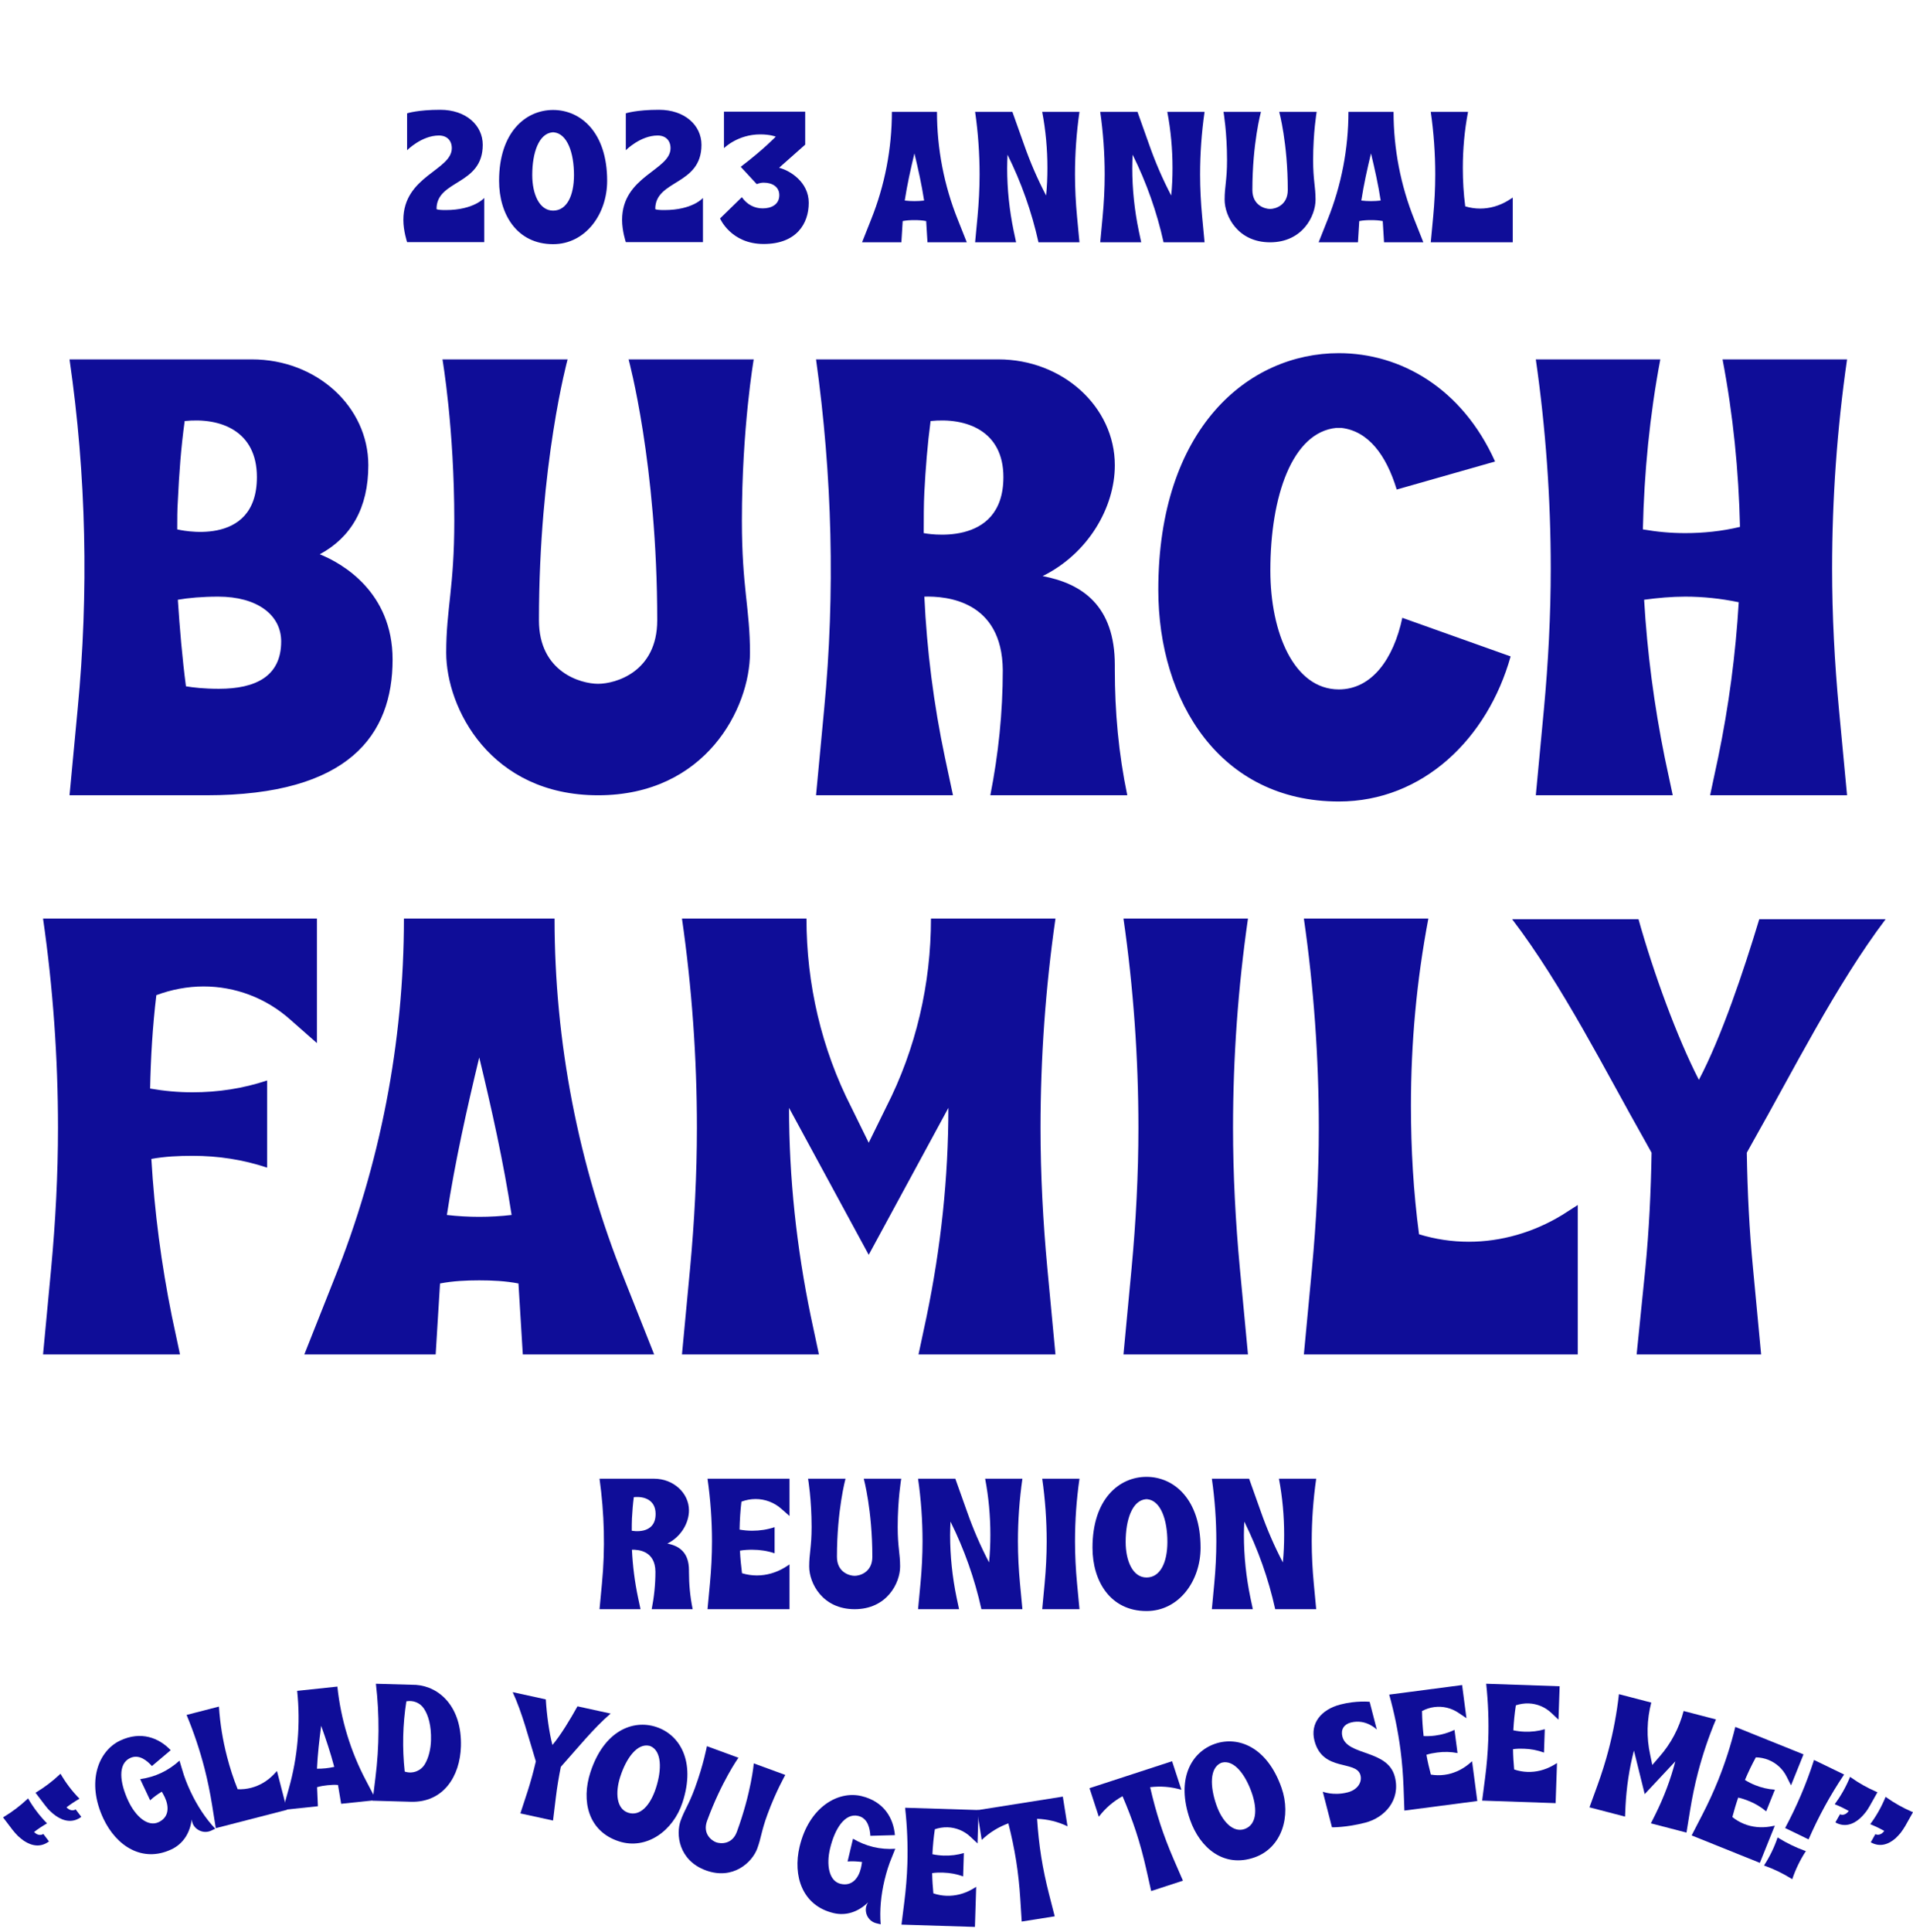<svg width="308" height="311" viewBox="0 0 308 311" fill="none" xmlns="http://www.w3.org/2000/svg">
<path d="M77.963 38.97V31.86C77.963 31.86 76.313 33.81 71.753 33.81C70.253 33.81 70.283 33.63 70.283 33.63C70.283 28.89 77.723 29.88 77.723 23.31C77.723 20.16 75.023 17.67 70.883 17.67C67.223 17.67 65.543 18.24 65.543 18.24V24.18C65.543 24.18 67.883 21.81 70.673 21.81C71.933 21.81 72.743 22.59 72.743 23.85C72.743 27.42 64.943 28.32 64.943 35.4C64.943 37.17 65.543 38.97 65.543 38.97H77.963ZM89.054 39.3C94.244 39.3 97.754 34.5 97.754 29.1C97.754 21.3 93.494 17.7 89.054 17.7C84.614 17.7 80.354 21.3 80.354 29.1C80.354 34.5 83.234 39.3 89.054 39.3ZM89.054 33.9C86.834 33.9 85.694 31.23 85.694 28.17C85.694 24.6 86.744 21.51 88.934 21.3H89.174C91.334 21.51 92.414 24.6 92.414 28.17C92.414 31.47 91.274 33.9 89.054 33.9ZM113.179 38.97V31.86C113.179 31.86 111.529 33.81 106.969 33.81C105.469 33.81 105.499 33.63 105.499 33.63C105.499 28.89 112.939 29.88 112.939 23.31C112.939 20.16 110.239 17.67 106.099 17.67C102.439 17.67 100.759 18.24 100.759 18.24V24.18C100.759 24.18 103.099 21.81 105.889 21.81C107.149 21.81 107.959 22.59 107.959 23.85C107.959 27.42 100.159 28.32 100.159 35.4C100.159 37.17 100.759 38.97 100.759 38.97H113.179ZM122.95 39.27C128.26 39.27 130.21 35.97 130.21 32.64C130.21 29.31 127.21 27.45 125.44 27L129.64 23.28V17.97H116.56V23.85C116.56 23.85 118.75 21.63 122.41 21.63C124 21.63 124.9 21.99 124.9 21.99C124.9 21.99 123.04 23.97 119.26 26.85L121.84 29.64C121.84 29.64 122.32 29.4 122.95 29.4C124.3 29.4 125.47 30.03 125.47 31.41C125.47 32.97 124.12 33.54 122.8 33.54C121.51 33.54 120.31 32.97 119.44 31.74L115.93 35.16C115.93 35.16 117.67 39.27 122.95 39.27ZM138.796 39H145.126L145.336 35.58C145.966 35.46 146.596 35.43 147.226 35.43C147.856 35.43 148.486 35.46 149.116 35.58L149.326 39H155.656L154.216 35.37C151.996 29.85 150.856 23.94 150.856 18H143.596C143.596 23.94 142.456 29.85 140.236 35.37L138.796 39ZM147.226 32.37C146.716 32.37 146.176 32.34 145.666 32.28C146.056 29.73 146.626 27.18 147.226 24.69C147.826 27.18 148.396 29.73 148.786 32.28C148.276 32.34 147.736 32.37 147.226 32.37ZM156.997 39H163.597L163.207 37.17C162.517 33.84 162.157 30.45 162.157 27.06C162.157 26.34 162.187 25.62 162.217 24.9C164.437 29.37 166.117 34.11 167.197 39H173.797L173.407 34.86C173.197 32.61 173.077 30.33 173.077 28.08C173.077 24.72 173.317 21.33 173.797 18H167.797C168.367 21 168.637 24 168.637 27.03C168.637 28.5 168.577 30 168.427 31.47C167.047 28.83 165.877 26.13 164.887 23.31L162.997 18H156.997C157.477 21.33 157.717 24.72 157.717 28.08C157.717 30.33 157.597 32.61 157.387 34.86L156.997 39ZM177.139 39H183.739L183.349 37.17C182.659 33.84 182.299 30.45 182.299 27.06C182.299 26.34 182.329 25.62 182.359 24.9C184.579 29.37 186.259 34.11 187.339 39H193.939L193.549 34.86C193.339 32.61 193.219 30.33 193.219 28.08C193.219 24.72 193.459 21.33 193.939 18H187.939C188.509 21 188.779 24 188.779 27.03C188.779 28.5 188.719 30 188.569 31.47C187.189 28.83 186.019 26.13 185.029 23.31L183.139 18H177.139C177.619 21.33 177.859 24.72 177.859 28.08C177.859 30.33 177.739 32.61 177.529 34.86L177.139 39ZM204.488 39C209.678 39 211.808 34.8 211.808 32.13C211.808 30 211.418 29.01 211.418 25.77C211.418 21.3 211.988 18 211.988 18H205.958C205.958 18 207.338 23.04 207.338 30.57C207.338 33.06 205.328 33.63 204.488 33.63C203.648 33.63 201.638 33.06 201.638 30.57C201.638 23.04 203.018 18 203.018 18H196.988C196.988 18 197.558 21.3 197.558 25.77C197.558 29.01 197.168 30 197.168 32.13C197.168 34.8 199.298 39 204.488 39ZM212.305 39H218.635L218.845 35.58C219.475 35.46 220.105 35.43 220.735 35.43C221.365 35.43 221.995 35.46 222.625 35.58L222.835 39H229.165L227.725 35.37C225.505 29.85 224.365 23.94 224.365 18H217.105C217.105 23.94 215.965 29.85 213.745 35.37L212.305 39ZM220.735 32.37C220.225 32.37 219.685 32.34 219.175 32.28C219.565 29.73 220.135 27.18 220.735 24.69C221.335 27.18 221.905 29.73 222.295 32.28C221.785 32.34 221.245 32.37 220.735 32.37ZM230.359 39H243.559V31.8L242.809 32.28C241.429 33.12 239.869 33.57 238.309 33.57C237.499 33.57 236.689 33.45 235.909 33.21C235.639 31.17 235.519 29.1 235.519 27.03C235.519 24 235.789 21 236.359 18H230.359C230.839 21.33 231.079 24.72 231.079 28.08C231.079 30.33 230.959 32.61 230.749 34.86L230.359 39Z" fill="#0F0D98"/>
<path d="M11.195 128H33.244C56.195 128 63.21 118.278 63.21 106.152C63.21 95.227 54.992 90.617 51.484 89.214C56.495 86.508 59.302 81.798 59.302 74.882C59.302 65.461 50.983 57.844 40.56 57.844H11.195C13.901 76.486 14.302 95.428 12.498 114.169L11.195 128ZM28.534 85.205C28.534 83.602 28.534 81.998 28.634 80.595C28.834 76.285 29.135 72.076 29.736 67.766C35.549 67.165 41.362 69.37 41.362 76.787C41.362 88.412 28.534 85.205 28.534 85.205ZM35.248 110.862C32.843 110.862 31.139 110.662 29.937 110.461C29.335 105.851 28.934 101.14 28.634 96.53C30.338 96.23 32.542 96.029 35.148 96.029C41.362 96.029 45.271 98.936 45.271 103.245C45.271 108.858 41.162 110.862 35.248 110.862ZM96.295 128C113.634 128 120.75 113.969 120.75 105.049C120.75 97.933 119.447 94.626 119.447 83.802C119.447 68.869 121.351 57.844 121.351 57.844H101.206C101.206 57.844 105.817 74.682 105.817 99.838C105.817 108.156 99.102 110.06 96.295 110.06C93.489 110.06 86.774 108.156 86.774 99.838C86.774 74.682 91.385 57.844 91.385 57.844H71.24C71.24 57.844 73.144 68.869 73.144 83.802C73.144 94.626 71.841 97.933 71.841 105.049C71.841 113.969 78.957 128 96.295 128ZM131.385 128H153.434L152.131 121.886C150.327 113.368 149.224 104.648 148.824 96.029C152.331 95.929 161.351 96.63 161.452 107.855C161.452 114.67 160.75 121.385 159.447 128H181.496C180.093 121.285 179.492 114.57 179.492 107.755V107.054C179.492 97.432 174.18 93.924 167.866 92.722C175.182 89.114 179.492 81.697 179.492 74.882C179.492 65.461 171.073 57.844 160.75 57.844H131.385C133.991 76.486 134.492 95.428 132.688 114.169L131.385 128ZM148.723 85.806C148.723 83.401 148.723 81.196 148.824 79.192C149.024 75.383 149.325 71.575 149.826 67.766C155.639 67.165 161.552 69.37 161.552 76.787C161.552 88.412 148.723 85.806 148.723 85.806ZM215.556 129.002C229.086 129.002 239.509 118.88 243.217 105.65L225.778 99.437C224.375 106.051 220.868 110.962 215.556 110.962C208.34 110.962 204.531 101.842 204.531 91.82C204.531 79.893 208.039 69.57 215.155 68.869H215.957C220.266 69.37 223.173 73.178 224.876 78.791L240.712 74.281C235.4 62.455 225.478 56.842 215.556 56.842C201.024 56.842 186.491 68.869 186.491 94.927C186.491 112.967 196.514 129.002 215.556 129.002ZM247.271 128H269.319L268.017 121.886C266.313 113.468 265.21 105.049 264.709 96.53C266.914 96.23 269.119 96.029 271.324 96.029C274.23 96.029 277.037 96.33 279.943 96.931C279.442 105.35 278.339 113.668 276.636 121.886L275.333 128H297.382L296.079 114.169C295.377 106.653 294.976 99.036 294.976 91.519C294.976 80.294 295.778 68.969 297.382 57.844H277.337C279.041 66.764 279.943 75.784 280.143 84.804C277.237 85.506 274.23 85.806 271.324 85.806C269.019 85.806 266.814 85.606 264.509 85.205C264.709 76.085 265.611 66.865 267.315 57.844H247.271C248.874 68.969 249.676 80.294 249.676 91.519C249.676 99.036 249.275 106.653 248.573 114.169L247.271 128ZM6.931 218H28.98L27.677 211.886C25.974 203.468 24.871 195.049 24.37 186.53C26.575 186.129 28.78 186.029 30.985 186.029C35.094 186.029 39.103 186.63 43.011 187.933V173.902C39.103 175.205 35.094 175.807 30.985 175.807C28.68 175.807 26.475 175.606 24.17 175.205C24.27 170.194 24.57 165.183 25.172 160.172C27.577 159.27 30.183 158.769 32.789 158.769C37.8 158.769 42.811 160.573 46.82 164.181L51.029 167.889V147.845H6.931C8.535 158.969 9.337 170.294 9.337 181.519C9.337 189.036 8.936 196.653 8.234 204.169L6.931 218ZM48.997 218H70.144L70.846 206.575C72.95 206.174 75.055 206.074 77.16 206.074C79.264 206.074 81.369 206.174 83.474 206.575L84.175 218H105.322L100.511 205.873C93.095 187.432 89.287 167.689 89.287 147.845H65.033C65.033 167.689 61.224 187.432 53.808 205.873L48.997 218ZM77.16 195.851C75.456 195.851 73.652 195.751 71.948 195.55C73.251 187.031 75.155 178.513 77.16 170.194C79.164 178.513 81.068 187.031 82.371 195.55C80.667 195.751 78.863 195.851 77.16 195.851ZM109.8 218H131.849L130.546 211.886C128.241 200.762 127.038 189.537 127.038 178.312L139.867 201.964L152.695 178.312C152.695 189.537 151.492 200.762 149.187 211.886L147.884 218H169.933L168.63 204.169C167.929 196.653 167.528 189.036 167.528 181.519C167.528 170.294 168.33 158.969 169.933 147.845H149.889C149.889 158.368 147.483 168.791 142.673 178.212L139.867 183.924L137.06 178.212C132.25 168.791 129.844 158.368 129.844 147.845H109.8C111.404 158.969 112.205 170.294 112.205 181.519C112.205 189.036 111.804 196.653 111.103 204.169L109.8 218ZM180.883 218H200.928L199.625 204.169C198.923 196.653 198.522 189.036 198.522 181.519C198.522 170.294 199.324 158.969 200.928 147.845H180.883C182.487 158.969 183.289 170.294 183.289 181.519C183.289 189.036 182.888 196.653 182.186 204.169L180.883 218ZM209.928 218H254.026V193.947L251.52 195.55C246.91 198.356 241.698 199.86 236.487 199.86C233.781 199.86 231.075 199.459 228.469 198.657C227.567 191.842 227.166 184.927 227.166 178.011C227.166 167.889 228.068 157.867 229.972 147.845H209.928C211.532 158.969 212.333 170.294 212.333 181.519C212.333 189.036 211.933 196.653 211.231 204.169L209.928 218ZM263.504 218H283.548L282.245 204.169C281.644 197.956 281.343 191.742 281.243 185.528L282.245 183.724C288.559 172.599 295.575 158.568 303.593 147.945H283.248C280.742 156.263 277.134 166.987 273.526 173.802C270.018 166.987 266.21 156.564 263.804 147.945H243.459C251.577 158.568 258.593 172.599 264.907 183.724L265.909 185.528C265.809 191.742 265.508 197.956 264.907 204.169L263.504 218Z" fill="#0F0D98"/>
<path d="M96.526 259H103.126L102.736 257.17C102.196 254.62 101.866 252.01 101.746 249.43C102.796 249.4 105.496 249.61 105.526 252.97C105.526 255.01 105.316 257.02 104.926 259H111.526C111.106 256.99 110.926 254.98 110.926 252.94V252.73C110.926 249.85 109.336 248.8 107.446 248.44C109.636 247.36 110.926 245.14 110.926 243.1C110.926 240.28 108.406 238 105.316 238H96.526C97.306 243.58 97.456 249.25 96.916 254.86L96.526 259ZM101.716 246.37C101.716 245.65 101.716 244.99 101.746 244.39C101.806 243.25 101.896 242.11 102.046 240.97C103.786 240.79 105.556 241.45 105.556 243.67C105.556 247.15 101.716 246.37 101.716 246.37ZM113.914 259H127.114V251.8L126.364 252.28C124.984 253.12 123.424 253.57 121.864 253.57C121.054 253.57 120.244 253.45 119.464 253.21C119.314 252.01 119.194 250.81 119.134 249.58C119.794 249.46 120.454 249.43 121.114 249.43C122.344 249.43 123.544 249.61 124.714 250V245.8C123.544 246.19 122.344 246.37 121.114 246.37C120.424 246.37 119.764 246.31 119.074 246.19C119.104 244.69 119.194 243.19 119.374 241.69C120.094 241.42 120.874 241.27 121.654 241.27C123.154 241.27 124.654 241.81 125.854 242.89L127.114 244V238H113.914C114.394 241.33 114.634 244.72 114.634 248.08C114.634 250.33 114.514 252.61 114.304 254.86L113.914 259ZM137.601 259C142.791 259 144.921 254.8 144.921 252.13C144.921 250 144.531 249.01 144.531 245.77C144.531 241.3 145.101 238 145.101 238H139.071C139.071 238 140.451 243.04 140.451 250.57C140.451 253.06 138.441 253.63 137.601 253.63C136.761 253.63 134.751 253.06 134.751 250.57C134.751 243.04 136.131 238 136.131 238H130.101C130.101 238 130.671 241.3 130.671 245.77C130.671 249.01 130.281 250 130.281 252.13C130.281 254.8 132.411 259 137.601 259ZM147.812 259H154.412L154.022 257.17C153.332 253.84 152.972 250.45 152.972 247.06C152.972 246.34 153.002 245.62 153.032 244.9C155.252 249.37 156.932 254.11 158.012 259H164.612L164.222 254.86C164.012 252.61 163.892 250.33 163.892 248.08C163.892 244.72 164.132 241.33 164.612 238H158.612C159.182 241 159.452 244 159.452 247.03C159.452 248.5 159.392 250 159.242 251.47C157.862 248.83 156.692 246.13 155.702 243.31L153.812 238H147.812C148.292 241.33 148.532 244.72 148.532 248.08C148.532 250.33 148.412 252.61 148.202 254.86L147.812 259ZM167.8 259H173.8L173.41 254.86C173.2 252.61 173.08 250.33 173.08 248.08C173.08 244.72 173.32 241.33 173.8 238H167.8C168.28 241.33 168.52 244.72 168.52 248.08C168.52 250.33 168.4 252.61 168.19 254.86L167.8 259ZM184.595 259.3C189.785 259.3 193.295 254.5 193.295 249.1C193.295 241.3 189.005 237.7 184.595 237.7C180.155 237.7 175.895 241.3 175.895 249.1C175.895 254.5 178.775 259.3 184.595 259.3ZM184.595 253.9C182.375 253.9 181.235 251.23 181.235 248.17C181.235 244.6 182.285 241.51 184.475 241.3H184.715C186.875 241.51 187.955 244.6 187.955 248.17C187.955 251.47 186.815 253.9 184.595 253.9ZM195.113 259H201.713L201.323 257.17C200.633 253.84 200.273 250.45 200.273 247.06C200.273 246.34 200.303 245.62 200.333 244.9C202.553 249.37 204.233 254.11 205.313 259H211.913L211.523 254.86C211.313 252.61 211.193 250.33 211.193 248.08C211.193 244.72 211.433 241.33 211.913 238H205.913C206.483 241 206.753 244 206.753 247.03C206.753 248.5 206.693 250 206.543 251.47C205.163 248.83 203.993 246.13 203.003 243.31L201.113 238H195.113C195.593 241.33 195.833 244.72 195.833 248.08C195.833 250.33 195.713 252.61 195.503 254.86L195.113 259Z" fill="#0F0D98"/>
<g clip-path="url(#clip0_68_5)">
<path d="M0.675 292.397C1.994 291.598 3.236 290.654 4.381 289.583L4.514 289.447C4.933 290.177 5.411 290.894 5.915 291.558C6.419 292.221 6.983 292.875 7.573 293.473C6.844 293.892 6.147 294.353 5.483 294.857C6.29 295.696 6.975 295.176 6.975 295.176L7.886 296.375C6.558 297.384 5.115 297.129 3.814 296.26C3.517 296.047 3.224 295.796 2.932 295.545C2.629 295.235 2.293 294.882 2.017 294.518L0.488 292.505L0.675 292.397ZM5.88 288.445C7.22 287.63 8.462 286.687 9.585 285.63L9.74 285.48C10.159 286.208 10.637 286.926 11.141 287.59C11.645 288.254 12.209 288.906 12.799 289.505C12.069 289.923 11.373 290.385 10.709 290.889C11.516 291.729 12.18 291.224 12.18 291.224L13.091 292.423C11.784 293.415 10.32 293.176 9.04 292.292C8.743 292.078 8.429 291.844 8.158 291.577C7.834 291.283 7.519 290.914 7.243 290.549L5.714 288.537L5.88 288.445Z" fill="#0F0D98"/>
<path d="M16.649 292.711C13.875 286.826 15.82 281.808 19.348 280.146C22.706 278.565 25.59 279.703 27.481 281.695L24.462 284.247C23.722 283.436 22.427 282.262 20.943 282.961C18.948 283.901 19.262 286.903 20.672 289.895C21.819 292.327 23.786 294.105 25.538 293.279C27.29 292.454 27.21 290.709 26.522 289.25C26.396 288.982 26.223 288.678 26.049 288.373C25.403 288.766 24.755 289.22 24.177 289.761L22.572 286.355C23.742 286.19 24.893 285.856 25.964 285.352C27.034 284.847 28.024 284.173 28.897 283.376L29.321 284.781C29.665 286.015 30.143 287.218 30.705 288.409C31.759 290.647 33.118 292.711 34.656 294.335L34.024 294.633C32.856 295.183 31.546 294.611 31.053 293.565C30.95 293.346 30.896 293.104 30.866 292.851C30.586 295.033 29.475 296.775 27.601 297.658C22.906 299.869 18.712 297.09 16.649 292.711Z" fill="#0F0D98"/>
<path d="M34.155 290.565C33.834 288.565 33.428 286.56 32.924 284.607C32.171 281.69 31.204 278.802 30.042 276.019L35.251 274.676C35.428 277.408 35.865 280.072 36.543 282.702C37.007 284.498 37.574 286.267 38.265 287.978C38.996 288.011 39.726 287.935 40.429 287.753C41.784 287.404 43.038 286.665 44.047 285.627L44.591 285.042L46.203 291.29L34.743 294.245L34.155 290.565Z" fill="#0F0D98"/>
<path d="M46.482 287.94C47.943 282.812 48.403 277.437 47.845 272.143L54.318 271.46C54.876 276.754 56.448 281.915 58.946 286.626L60.571 289.726L54.928 290.321L54.419 287.293C53.846 287.245 53.282 287.278 52.72 287.337C52.158 287.396 51.599 287.482 51.049 287.648L51.183 290.716L45.54 291.31L46.482 287.94ZM53.815 284.382C53.227 282.146 52.479 279.928 51.71 277.765C51.409 280.04 51.141 282.367 51.033 284.676C51.493 284.681 51.978 284.657 52.432 284.61C52.887 284.561 53.366 284.484 53.815 284.382Z" fill="#0F0D98"/>
<path d="M60.447 286.123C61.073 281.109 61.11 276.024 60.525 271.03L60.525 271.002L66.98 271.185C70.768 271.454 74.389 274.731 74.21 281.076C74.073 285.916 71.369 290.145 66.151 289.997L59.992 289.824L60.447 286.123ZM65.212 285.154C66.439 285.539 67.745 285.037 68.395 283.953C69.016 282.921 69.353 281.504 69.392 280.106C69.459 277.767 68.969 276.058 68.245 274.988C67.626 274.056 66.507 273.62 65.425 273.831C64.834 277.582 64.754 281.374 65.159 285.126L65.212 285.154Z" fill="#0F0D98"/>
<path d="M84.944 288.323C85.458 286.729 85.893 285.117 86.275 283.493L86.116 282.963C85.098 279.684 84.062 275.604 82.543 272.353L87.878 273.519C88.015 275.917 88.416 278.868 88.945 280.856C90.282 279.275 91.843 276.671 92.977 274.634L98.313 275.8C95.601 278.126 92.957 281.402 90.663 283.956L90.297 284.372C89.967 286.007 89.689 287.653 89.491 289.317L89.04 293.018L83.783 291.869L84.944 288.323Z" fill="#0F0D98"/>
<path d="M95.058 285.254C97.223 278.605 101.855 276.718 105.641 277.951C109.402 279.174 112.061 283.434 109.895 290.083C108.396 294.686 104.071 297.804 99.645 296.364C94.682 294.749 93.559 289.858 95.058 285.254ZM105.6 287.809C106.591 284.765 106.528 281.831 104.744 281.053L104.54 280.986C102.614 280.557 100.861 282.9 99.87 285.944C99.02 288.552 99.251 291.144 101.144 291.76C103.037 292.377 104.683 290.622 105.6 287.809Z" fill="#0F0D98"/>
<path d="M109.6 292.994C110.258 291.202 110.892 290.489 111.893 287.763C113.274 284 113.814 281.048 113.814 281.048L118.89 282.91C118.89 282.91 116.171 286.725 113.845 293.062C113.076 295.158 114.591 296.258 115.298 296.518C116.005 296.776 117.874 296.918 118.643 294.823C120.969 288.486 121.365 283.818 121.365 283.818L126.44 285.68C126.44 285.68 124.941 288.281 123.56 292.043C122.559 294.77 122.582 295.723 121.924 297.516C121.099 299.763 118.008 302.64 113.639 301.036C109.27 299.433 108.775 295.241 109.6 292.994Z" fill="#0F0D98"/>
<path d="M128.74 297.21C130.25 290.881 134.905 288.175 138.698 289.08C142.309 289.94 143.852 292.63 144.084 295.367L140.132 295.475C140.061 294.381 139.781 292.655 138.185 292.275C136.04 291.763 134.41 294.305 133.643 297.522C133.019 300.138 133.446 302.755 135.329 303.204C137.213 303.653 138.242 302.24 138.616 300.671C138.684 300.382 138.739 300.037 138.794 299.69C138.043 299.593 137.253 299.544 136.465 299.605L137.338 295.943C138.356 296.544 139.463 297.002 140.614 297.277C141.766 297.551 142.96 297.643 144.141 297.564L143.594 298.927C143.092 300.106 142.714 301.343 142.408 302.624C141.834 305.031 141.606 307.493 141.794 309.721L141.114 309.558C139.858 309.259 139.192 307.995 139.46 306.87C139.516 306.634 139.624 306.412 139.759 306.195C138.178 307.726 136.221 308.392 134.206 307.912C129.157 306.709 127.617 301.919 128.74 297.21Z" fill="#0F0D98"/>
<path d="M145.606 306.073C145.856 304.064 146.027 302.025 146.09 300.009C146.184 297 146.063 293.957 145.726 290.96L157.553 291.328L157.386 296.702L156.288 295.673C155.243 294.672 153.914 294.147 152.57 294.105C151.871 294.083 151.168 294.195 150.515 294.418C150.312 295.756 150.19 297.097 150.121 298.44C150.736 298.567 151.326 298.639 151.944 298.658C153.046 298.692 154.126 298.564 155.185 298.248L155.068 302.009C154.031 301.627 152.961 301.434 151.859 301.399C151.267 301.38 150.675 301.389 150.08 301.479C150.1 302.581 150.174 303.66 150.275 304.739C150.967 304.975 151.69 305.105 152.415 305.128C153.813 305.171 155.224 304.812 156.484 304.098L157.169 303.689L156.968 310.138L145.141 309.771L145.606 306.073Z" fill="#0F0D98"/>
<path d="M164.265 305.554C164.135 303.533 163.922 301.498 163.606 299.506C163.286 297.487 162.856 295.459 162.349 293.47C160.78 294.045 159.314 294.932 158.061 296.137L157.303 291.356L171.118 289.168L171.876 293.949C170.312 293.189 168.643 292.8 166.973 292.738C167.106 294.785 167.324 296.848 167.644 298.866C167.959 300.858 168.385 302.859 168.888 304.823L169.813 308.432L164.501 309.275L164.265 305.554Z" fill="#0F0D98"/>
<path d="M184.526 300.73C184.079 298.755 183.547 296.779 182.922 294.862C182.288 292.919 181.542 290.985 180.73 289.101C179.27 289.916 177.961 291.022 176.915 292.41L175.414 287.809L188.709 283.471L190.21 288.072C188.546 287.569 186.838 287.447 185.178 287.649C185.634 289.65 186.173 291.651 186.808 293.595C187.433 295.511 188.17 297.42 188.974 299.278L190.458 302.698L185.344 304.365L184.526 300.73Z" fill="#0F0D98"/>
<path d="M191.604 292.896C189.295 286.297 191.834 281.99 195.592 280.677C199.324 279.372 204.02 281.148 206.329 287.747C207.928 292.315 206.378 297.414 201.986 298.951C197.061 300.673 193.203 297.464 191.604 292.896ZM201.534 288.54C200.478 285.52 198.65 283.225 196.759 283.687L196.556 283.758C194.765 284.584 194.791 287.509 195.848 290.529C196.753 293.118 198.509 295.039 200.387 294.382C202.266 293.725 202.511 291.332 201.534 288.54Z" fill="#0F0D98"/>
<path d="M214.451 294.104L212.973 288.375C212.973 288.375 214.681 289.074 216.973 288.483C218.587 288.066 219.328 286.848 219.04 285.729C218.395 283.229 212.944 285.246 211.634 280.168C210.915 277.382 212.699 275.145 215.824 274.339C218.377 273.681 220.517 273.907 220.517 273.907L221.673 278.385C221.673 278.385 219.963 276.604 217.489 277.242C216.37 277.531 215.841 278.389 216.13 279.508C216.942 282.659 223.432 281.541 224.573 285.968C225.548 289.743 222.913 292.56 219.813 293.36C216.689 294.166 214.451 294.104 214.451 294.104Z" fill="#0F0D98"/>
<path d="M225.978 287.687C225.903 285.663 225.744 283.622 225.482 281.623C225.091 278.637 224.483 275.651 223.668 272.748L235.404 271.212L236.103 276.544L234.853 275.704C233.66 274.884 232.264 274.579 230.93 274.753C230.237 274.845 229.561 275.068 228.952 275.392C228.967 276.746 229.062 278.089 229.21 279.426C229.836 279.453 230.43 279.429 231.044 279.349C232.137 279.206 233.183 278.906 234.178 278.424L234.667 282.156C233.582 281.945 232.494 281.925 231.4 282.069C230.813 282.145 230.23 282.249 229.658 282.432C229.853 283.518 230.1 284.571 230.373 285.62C231.094 285.743 231.829 285.756 232.549 285.661C233.936 285.48 235.271 284.898 236.4 283.991L237.01 283.477L237.849 289.876L226.113 291.413L225.978 287.687Z" fill="#0F0D98"/>
<path d="M239.11 286.114C239.368 284.105 239.545 282.067 239.614 280.051C239.718 277.041 239.607 273.998 239.281 271L251.107 271.407L250.923 276.781L249.828 275.748C248.786 274.743 247.458 274.213 246.114 274.167C245.416 274.144 244.712 274.253 244.059 274.473C243.851 275.812 243.724 277.153 243.651 278.495C244.266 278.624 244.855 278.698 245.473 278.719C246.576 278.757 247.656 278.633 248.716 278.32L248.587 282.082C247.551 281.696 246.481 281.498 245.379 281.46C244.787 281.439 244.195 281.446 243.6 281.534C243.616 282.637 243.686 283.716 243.784 284.795C244.475 285.035 245.197 285.166 245.923 285.191C247.321 285.24 248.733 284.885 249.995 284.175L250.682 283.768L250.46 290.217L238.632 289.81L239.11 286.114Z" fill="#0F0D98"/>
<path d="M257.184 287.39C257.875 285.486 258.494 283.536 259.002 281.584C259.762 278.67 260.318 275.675 260.655 272.679L265.861 274.033C265.149 276.766 265.069 279.634 265.681 282.406L266.024 284.079L267.139 282.785C269.025 280.664 270.355 278.12 271.067 275.388L276.273 276.743C275.103 279.523 274.13 282.41 273.371 285.324C272.862 287.275 272.452 289.28 272.126 291.279L271.529 294.958L265.802 293.468L266.554 291.968C267.905 289.236 268.977 286.403 269.735 283.489L264.804 288.763L263.071 281.754C262.313 284.669 261.866 287.665 261.712 290.709L261.638 292.384L255.911 290.894L257.184 287.39Z" fill="#0F0D98"/>
<path d="M274.071 292.099C275 290.299 275.863 288.443 276.616 286.572C277.741 283.778 278.676 280.879 279.392 277.948L290.372 282.367L288.363 287.356L287.687 286.012C287.051 284.712 285.984 283.761 284.735 283.258C284.087 282.998 283.388 282.861 282.699 282.845C282.046 284.032 281.47 285.249 280.942 286.486C281.476 286.817 282.005 287.088 282.579 287.319C283.603 287.73 284.661 287.982 285.764 288.05L284.358 291.542C283.516 290.826 282.578 290.275 281.555 289.864C281.005 289.642 280.446 289.446 279.857 289.325C279.495 290.369 279.193 291.407 278.916 292.454C279.485 292.916 280.119 293.286 280.792 293.557C282.089 294.08 283.539 294.228 284.968 293.991L285.752 293.843L283.342 299.83L272.361 295.412L274.071 292.099Z" fill="#0F0D98"/>
<path d="M286.361 295.835C287.695 296.66 289.099 297.341 290.573 297.876L290.754 297.934C289.833 299.34 289.094 300.864 288.56 302.459C287.118 301.551 285.616 300.823 284.01 300.254C284.93 298.848 285.67 297.323 286.203 295.729L286.361 295.835ZM287.412 294.222C289.281 290.735 290.848 287.071 292.064 283.267L296.906 285.612C294.674 288.924 292.768 292.424 291.188 296.052L287.412 294.222Z" fill="#0F0D98"/>
<path d="M302.279 288.458L301.04 290.661C300.817 291.06 300.556 291.469 300.274 291.804C300.043 292.106 299.765 292.382 299.499 292.633C298.352 293.685 296.935 294.123 295.504 293.319L296.242 292.007C296.242 292.007 296.969 292.414 297.653 291.473C296.926 291.064 296.173 290.702 295.393 290.388C295.895 289.714 296.364 288.99 296.773 288.263C297.181 287.537 297.556 286.76 297.871 285.981L298.045 286.11C299.303 287.002 300.663 287.766 302.101 288.389L302.279 288.458ZM308 291.672L306.762 293.876C306.537 294.275 306.254 294.67 305.996 295.018C305.741 295.308 305.486 295.596 305.221 295.848C304.05 296.887 302.655 297.337 301.201 296.521L301.94 295.208C301.94 295.208 302.69 295.63 303.374 294.687C302.648 294.278 301.894 293.917 301.115 293.602C301.617 292.929 302.085 292.205 302.494 291.478C302.903 290.752 303.277 289.975 303.592 289.196L303.743 289.312C305.024 290.216 306.384 290.98 307.799 291.591L308 291.672Z" fill="#0F0D98"/>
</g>
<defs>
<clipPath id="clip0_68_5">
<rect width="307.512" height="39.138" fill="white" transform="translate(0.488 271)"/>
</clipPath>
</defs>
</svg>
